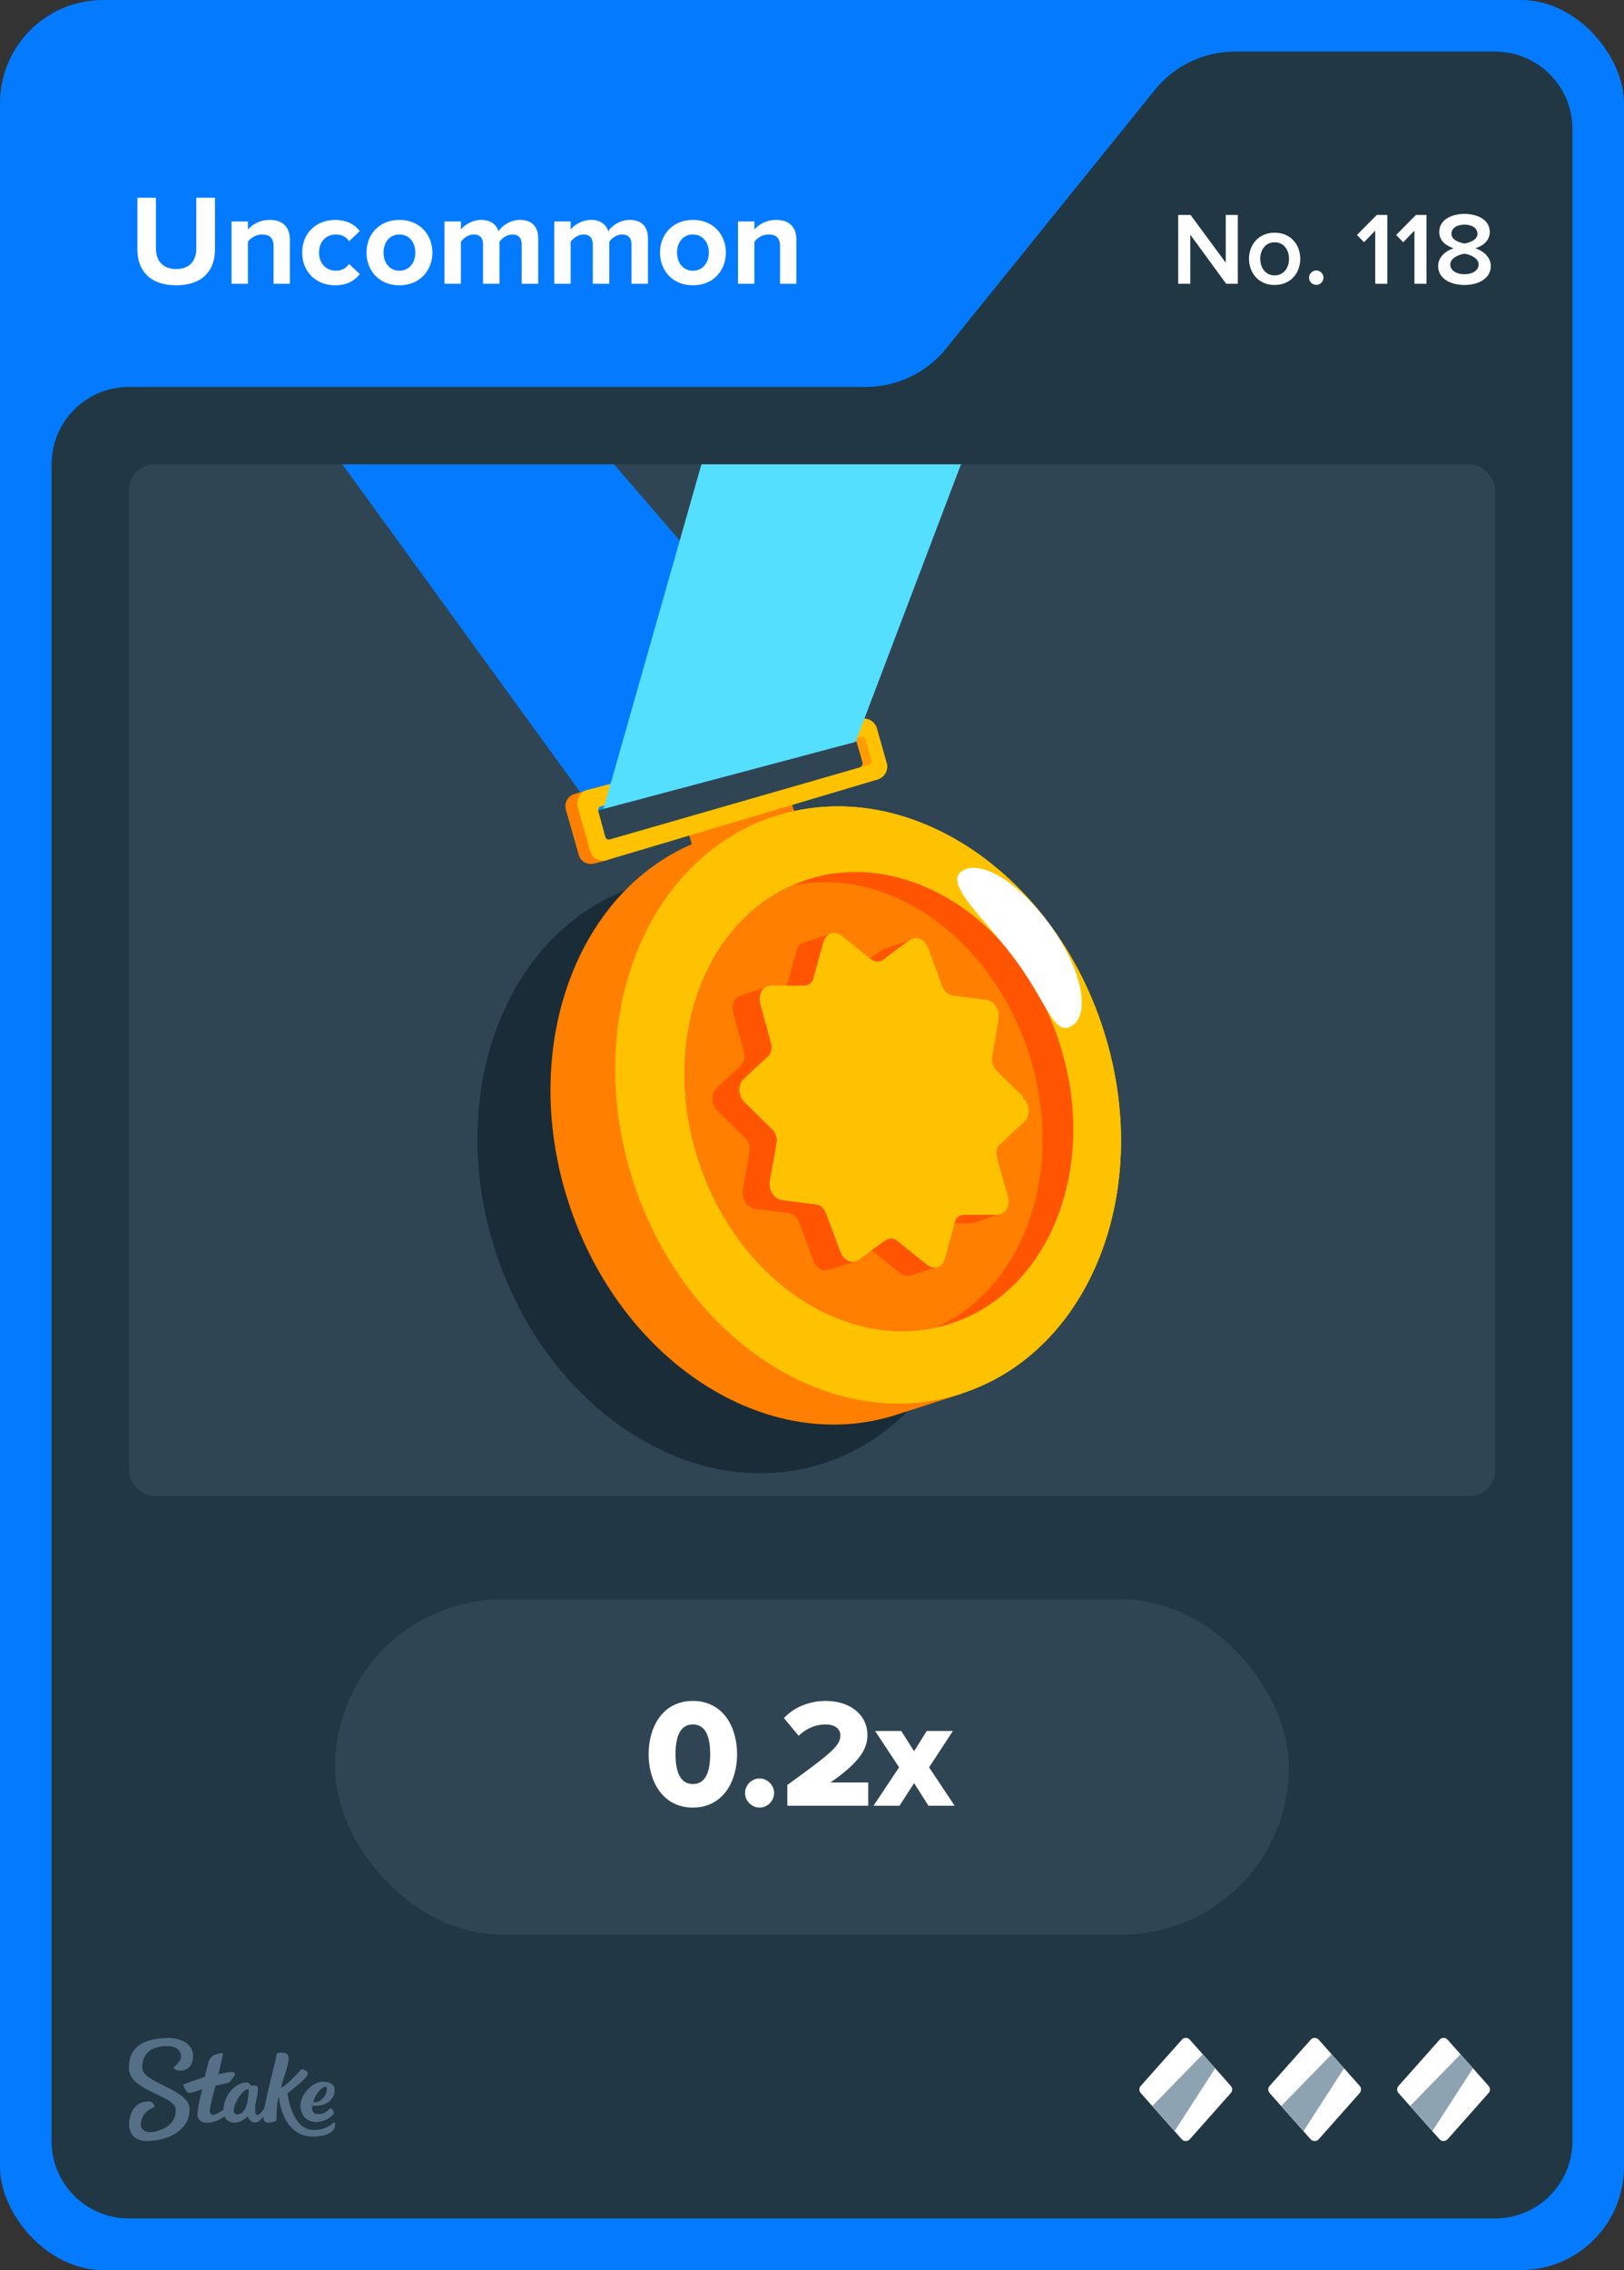 <svg width="63" height="88" viewBox="0 0 63 88" fill="none" xmlns="http://www.w3.org/2000/svg">
<rect x="0" y="0" width="63" height="88" fill="#333333" stroke="none"/>
<rect width="63" height="88" rx="4" fill="#047BFF"/>
<path d="M36.701 13.513L44.799 3.487C45.559 2.546 46.702 2 47.911 2H58C59.657 2 61 3.343 61 5V83C61 84.657 59.657 86 58 86H5C3.343 86 2 84.657 2 83V18C2 16.343 3.343 15 5 15H33.589C34.798 15 35.941 14.454 36.701 13.513Z" fill="#213743"/>
<rect x="5" y="18" width="53" height="40" rx="1" fill="#2F4553"/>
<g clip-path="url(#clip0_26835_29281)">
<path d="M26.69 32.24L26.9 32.92L30.9 31.72L30.68 31.05L26.69 32.24Z" fill="#FF7F00"/>
<path d="M34.31 29.64L33.83 28.17L33.18 28.46L33.13 28.42L33.01 28.69C33.17 28.65 33.22 28.75 33.24 28.79L33.46 29.56V29.58C33.46 29.62 33.46 29.71 33.33 29.76L33.53 29.82L33.57 29.98L34.31 29.66V29.64Z" fill="#FF9D00"/>
<path d="M23.41 31.36L23.12 31.45L23.17 31.13L23.63 31.1L23.41 31.36Z" fill="#0092FF"/>
<path d="M13.28 18L22.94 31.3L32.78 28.39L23.82 18H13.28Z" fill="#047BFF"/>
<path d="M22.78 30.63L22.28 30.78C22.03 30.86 21.88 31.12 21.95 31.38L22.45 33.14C22.52 33.39 22.78 33.54 23.04 33.48L23.54 33.35L22.78 30.63Z" fill="#FF7F00"/>
<path d="M31.952 56.728C36.986 55.098 39.445 48.768 37.444 42.589C35.444 36.41 29.741 32.722 24.707 34.351C19.674 35.981 17.215 42.311 19.216 48.49C21.216 54.67 26.919 58.358 31.952 56.728Z" fill="#1A2C38"/>
<path d="M40.28 40.7C38.63 35.59 34.44 32.18 30.19 32.08L30.05 31.65L27.54 32.46C22.51 34.09 20.05 40.42 22.05 46.6C24.05 52.78 29.75 56.47 34.79 54.84L37.3 54.03L37.16 53.6C40.54 51.03 41.94 45.81 40.28 40.7Z" fill="#FF7F00"/>
<path d="M37.3 54.021C42.334 52.391 44.793 46.061 42.792 39.882C40.792 33.703 35.089 30.015 30.056 31.645C25.022 33.274 22.563 39.605 24.564 45.784C26.564 51.963 32.267 55.651 37.3 54.021Z" fill="#FFCE00"/>
<path d="M37.3 54.021C42.334 52.391 44.793 46.061 42.792 39.882C40.792 33.703 35.089 30.015 30.056 31.645C25.022 33.274 22.563 39.605 24.564 45.784C26.564 51.963 32.267 55.651 37.3 54.021Z" fill="#FFC200"/>
<path d="M41.1 40.44C42.64 45.19 40.75 50.06 36.88 51.31C36.68 51.38 36.48 51.43 36.27 51.47C32.56 52.26 28.55 49.48 27.09 44.97C25.63 40.46 27.25 35.86 30.72 34.33C30.91 34.25 31.11 34.17 31.31 34.1C35.18 32.85 39.56 35.68 41.1 40.43V40.44Z" fill="#FF5500"/>
<path d="M39.91 40.83C41.37 45.33 39.75 49.94 36.28 51.47C32.57 52.26 28.56 49.48 27.1 44.97C25.64 40.46 27.26 35.86 30.73 34.33C34.44 33.54 38.45 36.32 39.91 40.83Z" fill="#FF7F00"/>
<path d="M37.62 41.9C37.47 41.75 37.39 41.55 37.43 41.34C37.5 40.87 37.59 40.41 37.67 39.95C37.69 39.82 37.68 39.69 37.68 39.55C37.68 39.55 37.66 39.55 37.65 39.55C37.57 39.3 37.43 39.16 37.19 39.13C36.77 39.07 36.35 39.02 35.93 38.97C35.74 38.95 35.57 38.82 35.49 38.6C35.34 38.19 35.18 37.77 35.03 37.36L35.4 36.42L34.36 36.76C34.36 36.76 34.26 36.8 34.21 36.83C33.88 37.06 33.56 37.29 33.25 37.54C33.05 37.7 32.86 37.67 32.65 37.5C32.51 37.39 32.37 37.28 32.24 37.16L32.2 36.21L31.18 36.54C31.05 36.58 30.94 36.7 30.88 36.91C30.75 37.36 30.63 37.81 30.51 38.26C30.46 38.45 30.32 38.58 30.14 38.58C30.01 38.58 29.88 38.58 29.76 38.58V38.26L28.73 38.6C28.72 38.6 28.7 38.6 28.69 38.61C28.47 38.69 28.37 38.94 28.45 39.27C28.58 39.76 28.71 40.24 28.85 40.73C28.92 40.97 28.87 41.19 28.72 41.33C28.4 41.62 28.08 41.91 27.77 42.21C27.56 42.41 27.6 42.83 27.83 43.06C28.18 43.4 28.53 43.75 28.88 44.09C29.06 44.26 29.12 44.46 29.07 44.69C28.99 45.15 28.91 45.62 28.82 46.08C28.75 46.47 28.97 46.83 29.33 46.87C29.75 46.92 30.18 46.97 30.6 47.03C30.79 47.05 30.92 47.18 31 47.39C31.12 47.7 31.23 48.01 31.35 48.32C31.43 48.52 31.49 48.73 31.58 48.92C31.71 49.2 31.95 49.31 32.17 49.22L33.17 48.9L33.03 48.61C33.12 48.55 33.21 48.48 33.3 48.42C33.46 48.31 33.62 48.3 33.81 48.46C34.18 48.77 34.56 49.06 34.93 49.36C35.06 49.46 35.21 49.48 35.34 49.44L36.37 49.11L35.81 48.39C35.86 48.19 35.92 48 35.96 47.8C36.02 47.54 36.16 47.43 36.38 47.42C36.78 47.42 37.19 47.42 37.6 47.42C37.67 47.42 37.74 47.42 37.8 47.39L38.84 47.05L37.99 46.55C37.87 46.12 37.75 45.69 37.63 45.25C37.57 45.03 37.6 44.85 37.73 44.72C38.04 44.42 38.35 44.13 38.67 43.85C38.93 43.61 38.92 43.19 38.63 42.91C38.29 42.58 37.95 42.25 37.61 41.92L37.62 41.9Z" fill="#FF5500"/>
<path d="M38.66 41.56C38.51 41.41 38.43 41.21 38.47 41C38.54 40.53 38.63 40.07 38.71 39.61C38.73 39.48 38.72 39.35 38.72 39.21C38.72 39.21 38.7 39.21 38.69 39.21C38.61 38.96 38.47 38.82 38.23 38.79C37.81 38.73 37.39 38.68 36.97 38.63C36.78 38.61 36.61 38.47 36.53 38.26C36.35 37.78 36.17 37.3 36 36.82C35.87 36.46 35.56 36.28 35.25 36.49C34.92 36.72 34.6 36.95 34.29 37.2C34.09 37.36 33.9 37.33 33.69 37.16C33.36 36.89 33.02 36.62 32.69 36.35C32.35 36.07 32.05 36.15 31.93 36.57C31.8 37.02 31.68 37.47 31.56 37.92C31.51 38.11 31.37 38.24 31.19 38.24C30.77 38.24 30.34 38.24 29.92 38.24C29.58 38.24 29.4 38.52 29.5 38.93C29.63 39.42 29.77 39.9 29.9 40.39C29.97 40.63 29.92 40.85 29.77 40.99C29.45 41.28 29.13 41.57 28.82 41.87C28.61 42.07 28.65 42.49 28.88 42.72C29.23 43.06 29.58 43.41 29.93 43.75C30.11 43.92 30.17 44.12 30.12 44.35C30.04 44.81 29.96 45.28 29.87 45.74C29.8 46.13 30.02 46.49 30.38 46.53C30.8 46.58 31.23 46.63 31.65 46.69C31.84 46.71 31.97 46.84 32.05 47.05C32.17 47.36 32.28 47.67 32.4 47.98C32.48 48.18 32.54 48.39 32.63 48.58C32.78 48.91 33.1 49 33.33 48.82C33.66 48.57 34 48.32 34.34 48.09C34.5 47.98 34.67 47.97 34.85 48.13C35.22 48.44 35.6 48.73 35.97 49.03C36.21 49.22 36.54 49.14 36.62 48.86C36.75 48.4 36.89 47.94 37 47.47C37.06 47.21 37.2 47.1 37.42 47.09C37.82 47.09 38.23 47.09 38.64 47.09C39 47.09 39.19 46.79 39.07 46.38C38.94 45.89 38.8 45.41 38.66 44.92C38.6 44.7 38.63 44.52 38.76 44.39C39.07 44.09 39.38 43.8 39.7 43.52C39.96 43.28 39.95 42.86 39.66 42.58C39.32 42.25 38.98 41.92 38.64 41.59L38.66 41.56Z" fill="#FFCE00"/>
<path d="M39.68 42.55C39.97 42.83 39.98 43.25 39.72 43.49C39.4 43.77 39.09 44.07 38.78 44.36C38.65 44.49 38.62 44.67 38.68 44.89C38.82 45.37 38.95 45.86 39.09 46.35C39.21 46.77 39.01 47.07 38.66 47.06C38.25 47.05 37.85 47.06 37.44 47.06C37.22 47.06 37.08 47.18 37.02 47.44C36.91 47.91 36.77 48.37 36.64 48.83C36.56 49.11 36.22 49.19 35.99 49C35.61 48.7 35.24 48.41 34.87 48.1C34.68 47.94 34.51 47.96 34.36 48.06C34.02 48.3 33.68 48.54 33.35 48.79C33.11 48.97 32.8 48.88 32.65 48.55C32.56 48.36 32.49 48.15 32.42 47.95C32.3 47.64 32.19 47.33 32.07 47.02C31.99 46.81 31.86 46.68 31.67 46.66C31.25 46.6 30.82 46.55 30.4 46.5C30.05 46.46 29.82 46.1 29.89 45.71C29.98 45.25 30.05 44.78 30.14 44.32C30.18 44.09 30.12 43.89 29.95 43.72C29.6 43.38 29.25 43.03 28.9 42.69C28.67 42.47 28.63 42.04 28.84 41.84C29.15 41.54 29.47 41.25 29.79 40.96C29.94 40.82 29.99 40.6 29.92 40.36C29.78 39.87 29.64 39.39 29.52 38.9C29.41 38.49 29.59 38.21 29.94 38.21C30.36 38.21 30.79 38.21 31.21 38.21C31.39 38.21 31.53 38.08 31.58 37.89C31.7 37.44 31.82 36.99 31.95 36.54C32.07 36.13 32.38 36.05 32.71 36.32C33.04 36.59 33.38 36.86 33.71 37.13C33.92 37.3 34.11 37.33 34.31 37.17C34.62 36.92 34.95 36.69 35.27 36.46C35.58 36.24 35.89 36.43 36.02 36.79C36.2 37.27 36.38 37.75 36.55 38.23C36.63 38.44 36.8 38.58 36.99 38.6C37.41 38.65 37.83 38.7 38.25 38.76C38.49 38.79 38.63 38.93 38.71 39.18C38.71 39.18 38.73 39.18 38.74 39.18C38.74 39.31 38.74 39.45 38.73 39.58C38.65 40.05 38.56 40.51 38.49 40.97C38.46 41.18 38.53 41.38 38.68 41.53C39.02 41.86 39.36 42.19 39.7 42.52L39.68 42.55Z" fill="#FFC200"/>
<path d="M34.4 29.58L34.02 28.24C33.94 27.96 33.66 27.8 33.38 27.87L22.79 30.62C22.5 30.69 22.33 30.99 22.41 31.28L22.89 32.98C22.97 33.26 23.27 33.43 23.55 33.34L34.04 30.22C34.32 30.14 34.48 29.85 34.4 29.57V29.58ZM33.7 29.65L23.66 32.54C23.58 32.56 23.5 32.52 23.48 32.44L23.21 31.44C23.19 31.36 23.23 31.28 23.31 31.26L33.4 28.57C33.48 28.55 33.56 28.59 33.58 28.67L33.81 29.47C33.83 29.55 33.79 29.63 33.71 29.65H33.7Z" fill="#FFC200"/>
<path d="M27.21 18L23.41 31.36L33.19 28.76L37.28 18H27.21Z" fill="#55DFFF"/>
<path d="M40.73 35.85C41.92 37.49 42.32 39.24 41.62 39.74C40.92 40.24 40.66 38.97 39.47 37.32C38.28 35.67 36.6 34.29 37.3 33.78C38 33.27 39.53 34.2 40.72 35.84L40.73 35.85Z" fill="white"/>
</g>
<path fill-rule="evenodd" clip-rule="evenodd" d="M6.498 79C6.99 79 7.486 79.213 7.49 79.691C7.49 80.104 7.247 80.27 6.998 80.27C6.75 80.27 6.733 80.144 6.733 80.144C6.733 80.144 7.025 79.926 7.025 79.717C7.025 79.609 6.942 79.313 6.489 79.317C5.858 79.317 5.518 79.617 5.518 80.152C5.518 80.765 7.351 80.974 7.355 81.765C7.355 82.613 6.476 82.996 5.692 83C5.283 83 5.013 82.761 5.009 82.378C5.009 81.926 5.222 81.465 5.758 81.465C5.884 81.457 5.988 81.552 5.997 81.678C5.997 81.678 5.997 81.683 5.997 81.687C5.997 81.687 5.457 81.839 5.462 82.378C5.462 82.478 5.566 82.661 5.819 82.656C6.071 82.652 6.824 82.474 6.82 81.809C6.82 81.191 5.004 81.109 5 80.148C5 79.065 6.088 79.009 6.498 79.009V79ZM10.747 79.6C10.812 79.57 11.213 79.491 11.195 79.813C11.182 80.135 10.939 80.691 10.904 80.935C11.23 80.77 11.692 80.209 11.692 80.209C11.692 80.209 12.018 80.252 11.918 80.452C11.818 80.652 11.152 81.144 11.152 81.144C11.152 81.144 11.304 82.57 12.171 82.57C12.645 82.57 12.85 82.361 12.937 82.287C12.959 82.27 12.976 82.265 12.985 82.278C13.02 82.387 12.994 82.504 12.915 82.591C12.819 82.696 12.597 82.822 12.153 82.826C11.365 82.826 10.925 82.196 10.812 81.261C10.725 81.535 10.734 81.983 10.721 82.2C10.695 82.243 10.251 82.417 10.216 82.117C10.216 82.091 10.216 82.07 10.216 82.043C10.133 82.161 10.02 82.283 9.911 82.283C9.72 82.283 9.637 82.122 9.602 82.039C9.576 82.07 9.363 82.287 9.088 82.287C8.923 82.291 8.775 82.196 8.709 82.043C8.57 82.144 8.322 82.291 8.039 82.291C7.734 82.291 7.66 82.109 7.66 81.957C7.66 81.713 7.843 80.987 7.843 80.987C7.843 80.987 7.486 81.13 7.364 81.135C7.194 81.135 7.112 80.822 7.112 80.813C7.112 80.809 7.112 80.8 7.12 80.8C7.22 80.761 7.943 80.513 7.943 80.513C7.943 80.513 8.078 79.983 8.096 79.913C8.113 79.844 8.213 79.7 8.331 79.656C8.418 79.622 8.509 79.6 8.601 79.591C8.631 79.591 8.653 79.6 8.653 79.617C8.653 79.635 8.474 80.409 8.474 80.409C8.474 80.409 8.849 80.322 8.988 80.322C9.097 80.322 9.154 80.387 9.093 80.47C9.032 80.552 8.962 80.648 8.927 80.691C8.888 80.735 8.862 80.743 8.77 80.761C8.644 80.787 8.361 80.856 8.361 80.856C8.361 80.856 8.135 81.678 8.139 81.817C8.139 81.896 8.165 81.987 8.261 81.987C8.357 81.987 8.54 81.874 8.67 81.791C8.692 81.152 9.188 80.726 9.576 80.726C9.702 80.726 9.654 80.848 9.798 80.848H9.889C9.946 80.848 10.007 80.852 10.007 80.996C10.007 81.196 9.894 81.526 9.894 81.735C9.894 81.883 9.915 81.987 9.972 81.987C10.068 81.987 10.177 81.848 10.255 81.726C10.381 81.03 10.734 79.761 10.734 79.617L10.747 79.6ZM12.502 80.7C12.767 80.678 12.933 80.822 12.963 80.9C12.994 80.978 12.989 81.161 12.915 81.291C12.684 81.704 12.11 81.63 12.11 81.63C12.11 81.63 12.044 81.957 12.341 81.957C12.593 81.957 12.706 81.83 12.815 81.726C12.859 81.726 12.994 81.865 12.933 81.961C12.885 82.035 12.619 82.257 12.28 82.261C11.74 82.261 11.605 81.8 11.674 81.47C11.766 81.061 12.175 80.722 12.502 80.696V80.7ZM9.646 80.987C9.323 80.987 8.827 81.97 9.206 81.965C9.619 81.965 9.646 81.183 9.646 81.004V80.987ZM12.641 80.891C12.423 80.9 12.175 81.317 12.153 81.5C12.48 81.513 12.654 81.196 12.676 81.07C12.689 80.974 12.693 80.887 12.641 80.887V80.891Z" fill="#557086"/>
<path d="M45.851 79.067L44.252 80.863C44.183 80.943 44.183 81.057 44.252 81.137L45.846 82.933C45.925 83.022 46.069 83.022 46.154 82.933L47.748 81.137C47.817 81.057 47.817 80.943 47.748 80.863L46.154 79.067C46.074 78.978 45.93 78.978 45.846 79.067H45.851Z" fill="white"/>
<path d="M46.66 79.634L47.142 80.177L45.568 82.614L44.704 81.639L46.66 79.634Z" fill="#8EA3B2"/>
<path d="M50.851 79.067L49.252 80.863C49.183 80.943 49.183 81.057 49.252 81.137L50.846 82.933C50.925 83.022 51.069 83.022 51.154 82.933L52.748 81.137C52.817 81.057 52.817 80.943 52.748 80.863L51.154 79.067C51.074 78.978 50.93 78.978 50.846 79.067H50.851Z" fill="white"/>
<path d="M51.66 79.634L52.142 80.177L50.568 82.614L49.704 81.639L51.66 79.634Z" fill="#8EA3B2"/>
<path d="M55.851 79.067L54.252 80.863C54.183 80.943 54.183 81.057 54.252 81.137L55.846 82.933C55.925 83.022 56.069 83.022 56.154 82.933L57.748 81.137C57.817 81.057 57.817 80.943 57.748 80.863L56.154 79.067C56.074 78.978 55.93 78.978 55.846 79.067H55.851Z" fill="white"/>
<path d="M56.66 79.634L57.142 80.177L55.568 82.614L54.704 81.639L56.66 79.634Z" fill="#8EA3B2"/>
<rect x="13" y="62" width="37" height="13" rx="6.5" fill="#2F4553"/>
<path d="M26.878 70.072C25.708 70.072 25.162 69.058 25.162 68.002C25.162 66.946 25.708 65.938 26.878 65.938C28.048 65.938 28.594 66.946 28.594 68.002C28.594 69.058 28.048 70.072 26.878 70.072ZM26.878 69.16C27.358 69.16 27.55 68.71 27.55 68.002C27.55 67.294 27.358 66.85 26.878 66.85C26.398 66.85 26.206 67.294 26.206 68.002C26.206 68.71 26.398 69.16 26.878 69.16ZM29.466 70.072C29.16 70.072 28.902 69.814 28.902 69.508C28.902 69.202 29.16 68.944 29.466 68.944C29.772 68.944 30.03 69.202 30.03 69.508C30.03 69.814 29.772 70.072 29.466 70.072ZM33.681 70H30.543V69.196C32.277 67.942 32.601 67.666 32.601 67.27C32.601 66.994 32.343 66.85 32.049 66.85C31.605 66.85 31.269 67.018 30.981 67.288L30.411 66.604C30.837 66.136 31.473 65.938 32.031 65.938C32.973 65.938 33.651 66.466 33.651 67.27C33.651 67.882 33.213 68.404 32.217 69.1H33.681V70ZM37.032 70H36.018L35.46 69.124L34.896 70H33.888L34.878 68.512L33.948 67.102H34.962L35.46 67.888L35.952 67.102H36.966L36.042 68.512L37.032 70Z" fill="white"/>
<path d="M6.835 11.06C5.82 11.06 5.33 10.49 5.33 9.67V7.665H6.05V9.645C6.05 10.11 6.32 10.43 6.835 10.43C7.35 10.43 7.615 10.11 7.615 9.645V7.665H8.34V9.665C8.34 10.495 7.85 11.06 6.835 11.06ZM11.247 11H10.612V9.54C10.612 9.205 10.437 9.09 10.167 9.09C9.917 9.09 9.722 9.23 9.617 9.375V11H8.982V8.585H9.617V8.9C9.772 8.715 10.067 8.525 10.462 8.525C10.992 8.525 11.247 8.825 11.247 9.295V11ZM13.002 11.06C12.258 11.06 11.723 10.535 11.723 9.79C11.723 9.05 12.258 8.525 13.002 8.525C13.498 8.525 13.797 8.74 13.957 8.96L13.543 9.35C13.428 9.18 13.252 9.09 13.033 9.09C12.648 9.09 12.377 9.37 12.377 9.79C12.377 10.21 12.648 10.495 13.033 10.495C13.252 10.495 13.428 10.395 13.543 10.235L13.957 10.62C13.797 10.845 13.498 11.06 13.002 11.06ZM15.493 11.06C14.698 11.06 14.218 10.48 14.218 9.79C14.218 9.105 14.698 8.525 15.493 8.525C16.293 8.525 16.773 9.105 16.773 9.79C16.773 10.48 16.293 11.06 15.493 11.06ZM15.493 10.495C15.888 10.495 16.113 10.17 16.113 9.79C16.113 9.415 15.888 9.09 15.493 9.09C15.098 9.09 14.878 9.415 14.878 9.79C14.878 10.17 15.098 10.495 15.493 10.495ZM20.879 11H20.239V9.475C20.239 9.25 20.139 9.09 19.879 9.09C19.654 9.09 19.469 9.24 19.379 9.37V11H18.739V9.475C18.739 9.25 18.639 9.09 18.379 9.09C18.159 9.09 17.974 9.24 17.879 9.375V11H17.244V8.585H17.879V8.9C17.979 8.755 18.299 8.525 18.669 8.525C19.024 8.525 19.249 8.69 19.339 8.965C19.479 8.745 19.799 8.525 20.169 8.525C20.614 8.525 20.879 8.76 20.879 9.255V11ZM25.137 11H24.497V9.475C24.497 9.25 24.396 9.09 24.137 9.09C23.912 9.09 23.727 9.24 23.637 9.37V11H22.997V9.475C22.997 9.25 22.896 9.09 22.637 9.09C22.416 9.09 22.232 9.24 22.137 9.375V11H21.502V8.585H22.137V8.9C22.236 8.755 22.556 8.525 22.927 8.525C23.282 8.525 23.506 8.69 23.596 8.965C23.736 8.745 24.056 8.525 24.427 8.525C24.872 8.525 25.137 8.76 25.137 9.255V11ZM26.879 11.06C26.084 11.06 25.604 10.48 25.604 9.79C25.604 9.105 26.084 8.525 26.879 8.525C27.679 8.525 28.159 9.105 28.159 9.79C28.159 10.48 27.679 11.06 26.879 11.06ZM26.879 10.495C27.274 10.495 27.499 10.17 27.499 9.79C27.499 9.415 27.274 9.09 26.879 9.09C26.484 9.09 26.264 9.415 26.264 9.79C26.264 10.17 26.484 10.495 26.879 10.495ZM30.895 11H30.26V9.54C30.26 9.205 30.085 9.09 29.815 9.09C29.565 9.09 29.37 9.23 29.265 9.375V11H28.63V8.585H29.265V8.9C29.42 8.715 29.715 8.525 30.11 8.525C30.64 8.525 30.895 8.825 30.895 9.295V11Z" fill="white"/>
<path d="M48.018 11H47.566L46.174 9.096V11H45.706V8.332H46.186L47.55 10.184V8.332H48.018V11ZM49.445 11.048C48.833 11.048 48.453 10.588 48.453 10.032C48.453 9.48 48.833 9.02 49.445 9.02C50.065 9.02 50.441 9.48 50.441 10.032C50.441 10.588 50.065 11.048 49.445 11.048ZM49.445 10.676C49.805 10.676 50.005 10.376 50.005 10.032C50.005 9.692 49.805 9.392 49.445 9.392C49.089 9.392 48.889 9.692 48.889 10.032C48.889 10.376 49.089 10.676 49.445 10.676ZM51.062 11.044C50.91 11.044 50.782 10.916 50.782 10.764C50.782 10.612 50.91 10.484 51.062 10.484C51.214 10.484 51.342 10.612 51.342 10.764C51.342 10.916 51.214 11.044 51.062 11.044ZM53.818 11H53.35V8.94L52.914 9.392L52.642 9.108L53.41 8.332H53.818V11ZM55.338 11H54.87V8.94L54.434 9.392L54.162 9.108L54.93 8.332H55.338V11ZM56.813 11.048C56.265 11.048 55.789 10.796 55.789 10.316C55.789 9.976 56.065 9.732 56.389 9.624C56.089 9.528 55.833 9.332 55.833 8.992C55.833 8.5 56.337 8.292 56.813 8.292C57.281 8.292 57.793 8.5 57.793 8.992C57.793 9.332 57.533 9.528 57.233 9.624C57.557 9.732 57.833 9.976 57.833 10.316C57.833 10.792 57.357 11.048 56.813 11.048ZM56.813 9.44C56.977 9.412 57.317 9.316 57.317 9.064C57.317 8.84 57.097 8.708 56.813 8.708C56.521 8.708 56.305 8.84 56.305 9.064C56.305 9.316 56.649 9.412 56.813 9.44ZM56.813 10.632C57.109 10.632 57.361 10.488 57.361 10.256C57.361 9.98 56.977 9.856 56.813 9.836C56.645 9.856 56.261 9.98 56.261 10.256C56.261 10.488 56.509 10.632 56.813 10.632Z" fill="white"/>
<defs>
<clipPath id="clip0_26835_29281">
<rect width="63" height="88" fill="white"/>
</clipPath>
</defs>
</svg>
